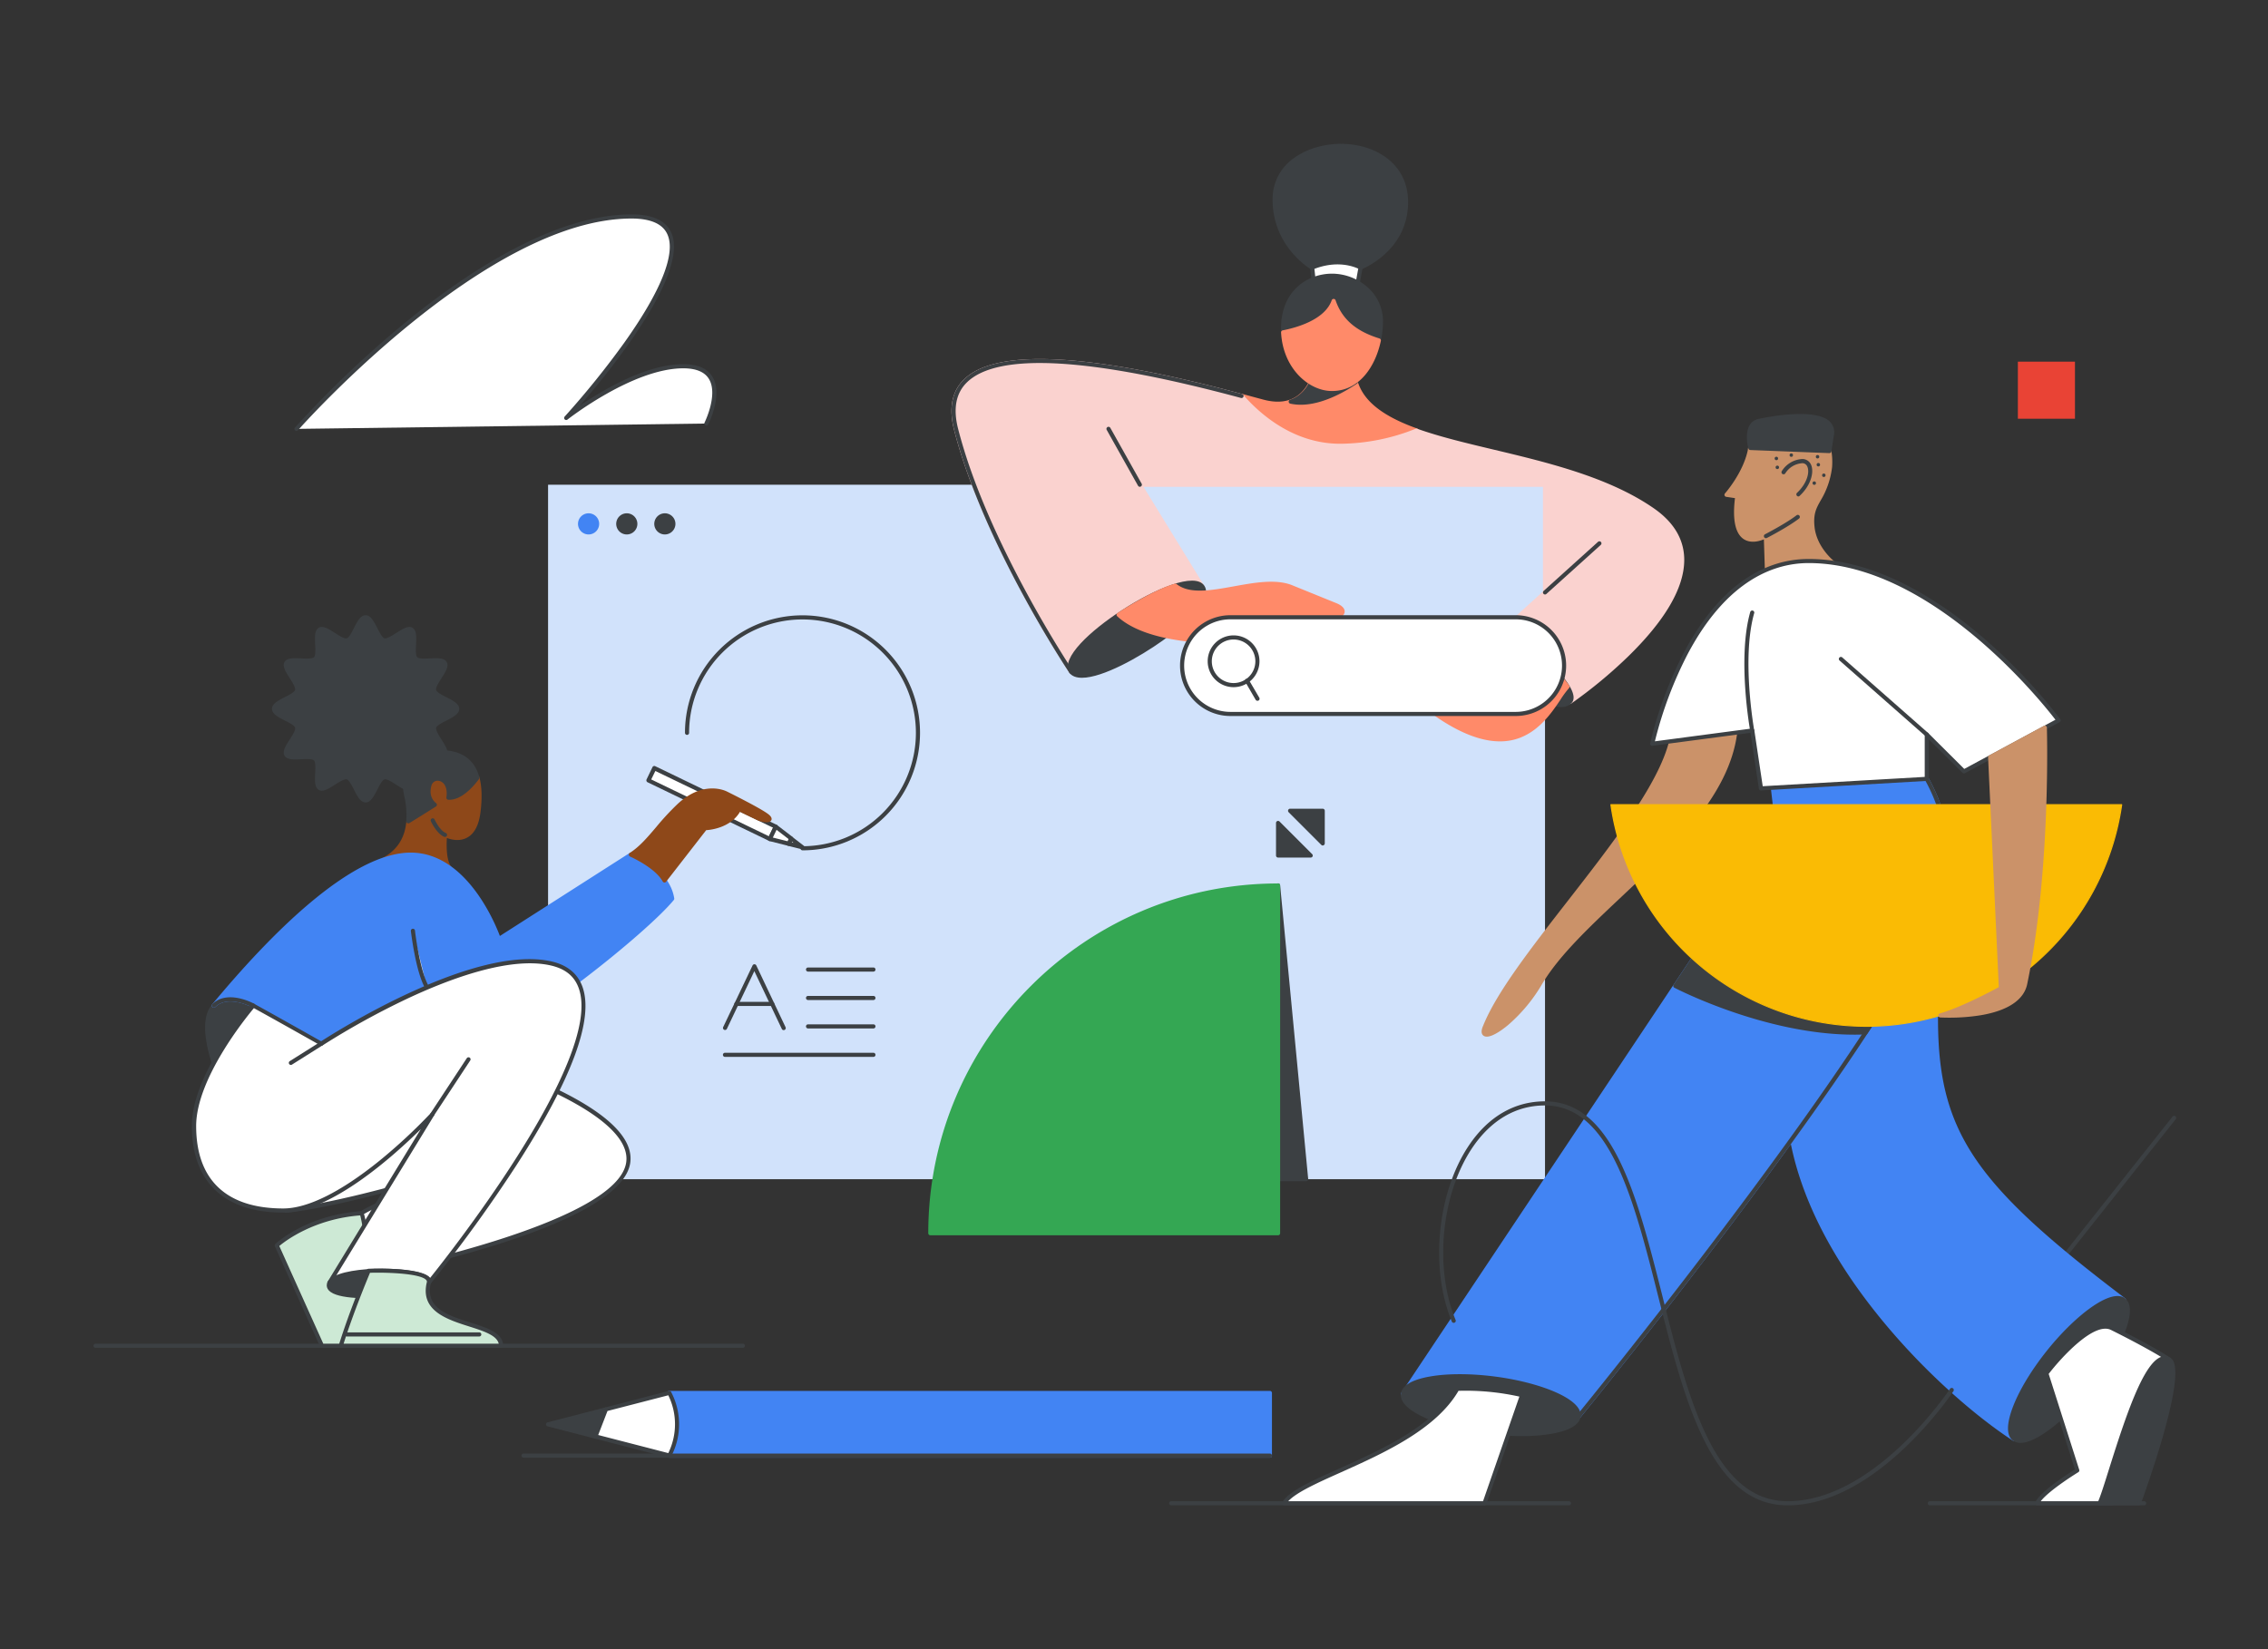 <svg id="Layer_1" data-name="Layer 1" xmlns="http://www.w3.org/2000/svg" viewBox="0 0 1100 800"><rect x="0" y="0" width="1100" height="800" fill="#333333" stroke="none"/><defs><style>.cls-1{fill:#e94335}.cls-2{fill:#3c4043}.cls-3{fill:#fff}.cls-4{fill:#4284f3}.cls-6{fill:#cb9269}.cls-7{fill:#8e4819}.cls-8{fill:#cde9d5}.cls-9{fill:#ff8a69}.cls-10{fill:#fad2cf}.cls-11{fill:#fabb04}.cls-12{fill:#34a753}</style></defs><path class="cls-1" d="M979.69 176.44h25.69v25.69h-25.69z"/><path class="cls-1" d="M1006.38 203.13h-27.69v-27.69h27.69zm-25.69-2h23.69v-23.69h-23.69z"/><path class="cls-2" d="M618.21 96.75c0-33.69 63.73-36 63.73 1.3 0 23.45-22.1 31.73-22.1 31.73s-13.21-5.62-23.45 0c0 0-18.18-10.24-18.18-33.03z"/><path class="cls-2" d="M636.39 130.78a1 1 0 01-.49-.13c-.19-.11-18.69-10.79-18.69-33.9a24.1 24.1 0 0110.5-20.16c6-4.33 14.27-6.82 22.71-6.82 15.66 0 32.52 8.85 32.52 28.28 0 23.87-22.52 32.58-22.75 32.67a1 1 0 01-.74 0c-.13 0-12.9-5.35-22.58 0a1 1 0 01-.48.06zm10.66-4.51a37.49 37.49 0 0112.79 2.43c2.77-1.18 21.1-9.78 21.1-30.65 0-8.23-3.26-15.08-9.43-19.79-5.49-4.18-13-6.49-21.09-6.49-15.51 0-31.21 8.58-31.21 25 0 19.91 14.45 30.11 17.22 31.88a23.2 23.2 0 0110.62-2.38z"/><path class="cls-3" d="M636.39 129.78l1 9 20.61 1.35 1.87-10.35s-9.39-5.73-23.48 0z"/><path class="cls-2" d="M658 141.13h-.06l-20.59-1.33a1 1 0 01-.93-.88l-1-9a1 1 0 01.62-1c14.39-5.85 23.94-.17 24.34.08a1 1 0 01.47 1L659 140.31a1 1 0 01-1 .82zm-19.69-3.27l18.86 1.21 1.59-8.75c-2.18-1-10.17-4.14-21.26.11zM760.94 730.23H568.06a1 1 0 010-2h192.88a1 1 0 010 2z"/><path class="cls-4" d="M324.61 675.72h291.3v30.39h-291.3z"/><path class="cls-4" d="M615.91 707.11h-291.3a1 1 0 01-1-1v-30.39a1 1 0 011-1h291.3a1 1 0 011 1v30.39a1 1 0 01-1 1zm-290.3-2h289.3v-28.39h-289.3z"/><path fill="#d1e2fb" d="M265.82 235.14h483.52v336.88H265.82z"/><path class="cls-3" d="M143.82 208.05s90.5-103 162.5-103c58.13 0-31.71 97.76-31.71 97.76s31.71-25.1 56.81-25.1 11.23 27.74 11.23 27.74"/><path class="cls-2" d="M143.82 209.05a1 1 0 01-.66-.24 1 1 0 01-.09-1.42 509.05 509.05 0 0154.37-51.63c29-23.61 71.39-51.75 108.88-51.75 10.2 0 16.69 3 19.29 8.92 8.64 19.67-29.09 66.2-44.26 83.75 3.18-2.16 7.22-4.75 11.76-7.33 14.84-8.41 27.72-12.68 38.31-12.68 6.88 0 11.62 2 14.1 6.05 5.24 8.48-1.68 22.54-2 23.14a1 1 0 01-1.34.45 1 1 0 01-.45-1.35c.07-.13 6.73-13.66 2.07-21.19-2.09-3.38-6.27-5.1-12.4-5.1-24.46 0-55.87 24.63-56.19 24.88a1 1 0 01-1.35-1.46 422.51 422.51 0 0028.86-35.77c17.86-25.08 25.14-43.26 21-52.58-2.25-5.13-8.13-7.73-17.46-7.73-70.72 0-160.84 101.68-161.75 102.7a1 1 0 01-.69.34zM265.82 690.91l22.98 5.94 5.08-13.18-28.06 7.24z"/><path class="cls-2" d="M288.8 697.85a1 1 0 01-.25 0l-23-5.94a1 1 0 010-1.93l28.05-7.25a1 1 0 011 .3 1 1 0 01.19 1l-5.08 13.18a1 1 0 01-.91.64zm-19-6.93l18.36 4.74 4.06-10.54z"/><path class="cls-3" d="M328.36 690.92a31.69 31.69 0 00-3.75-15.2l-30.74 7.95-5.07 13.18 35.81 9.26a31.67 31.67 0 003.75-15.19z"/><path class="cls-2" d="M324.61 707.11h-.25l-35.81-9.26a1 1 0 01-.64-.51 1 1 0 01-.05-.82l5.08-13.18a1 1 0 01.68-.61l30.74-8a1 1 0 011.11.45 33.69 33.69 0 010 31.43 1 1 0 01-.86.5zm-34.48-11l34 8.78a31.89 31.89 0 000-28.05l-29.49 7.62zM1039.91 730.23H936a1 1 0 010-2h103.92a1 1 0 010 2z"/><path class="cls-3" d="M1001.98 608.51l52.47-66.22"/><path class="cls-2" d="M1002 609.51a1 1 0 01-.78-1.62l52.46-66.22a1 1 0 011.41-.16 1 1 0 01.16 1.4l-52.47 66.22a1 1 0 01-.78.38z"/><path class="cls-6" d="M810.56 359.56c-9.32 38.4-75.71 102.36-90.24 138.25-4.63 10.13 13.95.61 26.75-20.91 21.8-36.66 88.3-73.12 94.52-121.44z"/><path class="cls-6" d="M721.11 502.87a2.82 2.82 0 01-1.32-.29c-1-.53-1.9-1.86-.38-5.18 6.52-16.12 23.23-37.59 40.92-60.32 21.71-27.88 44.15-56.72 49.26-77.76a1 1 0 01.84-.75l31-4.1a1 1 0 01.83.28 1 1 0 01.29.84c-3.89 30.25-30.49 55.3-56.21 79.52-15.53 14.63-30.2 28.44-38.44 42.3A78.6 78.6 0 01731.7 497c-1.76 1.51-7.2 5.87-10.59 5.87zm90.25-142.41c-5.51 21.39-27.84 50.09-49.45 77.85-17.6 22.62-34.23 44-40.66 59.88-.81 1.76-.7 2.53-.54 2.61 2.09 1.1 15.29-7.25 25.5-24.41 8.38-14.1 23.15-28 38.79-42.74 25.09-23.63 51-48 55.41-77z"/><path class="cls-2" d="M635.69 415.03h-15.81v-15.82l15.81 15.82z"/><path class="cls-2" d="M635.69 416h-15.81a1 1 0 01-1-1v-15.79a1 1 0 011.7-.71l15.82 15.82a1 1 0 01.22 1.09 1 1 0 01-.93.59zm-14.81-2h12.4l-12.4-12.4zM641.57 409.15v-15.81h-15.82l15.82 15.81z"/><path class="cls-2" d="M641.57 410.15a1 1 0 01-.71-.29L625 394a1 1 0 01.71-1.7h15.82a1 1 0 011 1v15.81a1 1 0 01-.62.93 1.06 1.06 0 01-.34.11zm-13.4-15.81l12.4 12.4v-12.4zM389.22 412.49a1 1 0 010-2 55 55 0 10-55-55 1 1 0 01-2 0 57 57 0 1157 57z"/><circle class="cls-4" cx="285.47" cy="254.13" r="4.13"/><path class="cls-4" d="M285.47 259.26a5.13 5.13 0 115.13-5.13 5.14 5.14 0 01-5.13 5.13zm0-8.26a3.13 3.13 0 103.13 3.13 3.13 3.13 0 00-3.13-3.13z"/><circle class="cls-2" cx="303.97" cy="254.13" r="4.13"/><path class="cls-2" d="M304 259.26a5.13 5.13 0 115.13-5.13 5.14 5.14 0 01-5.13 5.13zm0-8.26a3.13 3.13 0 103.13 3.13A3.13 3.13 0 00304 251z"/><circle class="cls-2" cx="322.47" cy="254.13" r="4.13"/><path class="cls-2" d="M322.47 259.26a5.13 5.13 0 115.12-5.13 5.14 5.14 0 01-5.12 5.13zm0-8.26a3.13 3.13 0 103.12 3.13 3.13 3.13 0 00-3.12-3.13zM132.91 343.84c0-3.53 10.29-5.66 11.16-8.91s-6.92-10.35-5.21-13.3 11.7.31 14.13-2.12-.87-12.4 2.12-14.13 9.93 6.11 13.3 5.21 5.38-11.16 8.91-11.16 5.66 10.29 8.92 11.16 10.35-6.92 13.3-5.21-.31 11.7 2.12 14.13 12.4-.87 14.13 2.12-6.12 9.93-5.22 13.3 11.17 5.38 11.17 8.91-10.3 5.66-11.17 8.92 6.92 10.35 5.22 13.3-11.71-.31-14.13 2.12.87 12.4-2.13 14.13-9.93-6.12-13.3-5.22-5.38 11.17-8.91 11.17-5.66-10.3-8.91-11.17-10.35 6.92-13.3 5.22.31-11.71-2.12-14.13-12.4.87-14.13-2.12 6.11-9.94 5.21-13.3-11.16-5.39-11.16-8.92z"/><path class="cls-2" d="M177.32 389.26c-2.47 0-4-3-5.68-6.26-1.06-2.07-2.38-4.65-3.49-4.94s-3.69 1.29-5.7 2.59c-3 1.91-5.78 3.72-7.84 2.52s-1.93-4.58-1.75-8.14c.12-2.36.26-5.3-.58-6.15s-3.78-.69-6.14-.58c-3.57.18-6.94.35-8.15-1.74s.61-4.87 2.53-7.84c1.29-2 2.9-4.52 2.59-5.71s-2.87-2.42-4.94-3.48c-3.22-1.65-6.26-3.21-6.26-5.69s3-4 6.26-5.68c2.07-1.06 4.64-2.38 4.94-3.49s-1.3-3.69-2.59-5.7c-1.91-3-3.72-5.78-2.53-7.84s4.58-1.93 8.15-1.75c2.36.12 5.3.26 6.14-.58s.7-3.78.58-6.14c-.18-3.57-.35-6.94 1.75-8.15s4.87.62 7.84 2.53c2 1.29 4.51 2.91 5.7 2.59s2.43-2.87 3.49-4.94c1.65-3.22 3.21-6.26 5.68-6.26s4 3 5.69 6.26c1.06 2.07 2.38 4.64 3.48 4.94s3.7-1.3 5.71-2.59c3-1.91 5.77-3.72 7.84-2.53s1.92 4.58 1.75 8.15c-.12 2.36-.27 5.3.57 6.14s3.79.7 6.15.58c3.56-.18 6.93-.35 8.14 1.75S216 326 214.13 329c-1.3 2-2.91 4.51-2.59 5.7s2.87 2.43 4.94 3.49c3.22 1.65 6.26 3.21 6.26 5.68s-3 4-6.26 5.69c-2.07 1.06-4.65 2.38-4.94 3.48s1.29 3.7 2.59 5.71c1.91 3 3.72 5.78 2.52 7.84s-4.58 1.92-8.14 1.75c-2.37-.12-5.3-.27-6.15.57s-.69 3.79-.58 6.15c.18 3.56.35 6.93-1.74 8.14s-4.87-.61-7.85-2.52c-2-1.3-4.51-2.91-5.7-2.59s-2.42 2.87-3.48 4.94c-1.65 3.19-3.21 6.23-5.69 6.23zM167.83 376a3 3 0 01.84.11c2 .52 3.31 3.16 4.75 5.95 1.18 2.31 2.65 5.18 3.9 5.18s2.73-2.87 3.91-5.18c1.43-2.79 2.78-5.43 4.75-6s4.59 1.1 7.3 2.84c2.12 1.37 4.76 3.07 5.75 2.48s.88-3.77.76-6.31c-.16-3.18-.31-6.19 1.16-7.66s4.47-1.32 7.66-1.16c2.54.12 5.71.28 6.31-.75s-1.11-3.64-2.48-5.76c-1.74-2.71-3.38-5.26-2.83-7.3s3.16-3.32 5.95-4.75c2.31-1.18 5.18-2.65 5.18-3.91s-2.87-2.72-5.18-3.9c-2.79-1.44-5.43-2.79-5.95-4.75s1.09-4.6 2.83-7.3c1.37-2.12 3.06-4.75 2.48-5.76s-3.77-.88-6.31-.75c-3.19.16-6.19.31-7.66-1.16s-1.32-4.48-1.16-7.66c.12-2.55.28-5.72-.75-6.32s-3.64 1.12-5.76 2.48c-2.7 1.74-5.26 3.39-7.3 2.84s-3.32-3.16-4.75-6c-1.18-2.3-2.65-5.17-3.91-5.17s-2.72 2.87-3.9 5.17c-1.44 2.8-2.79 5.44-4.75 6s-4.6-1.1-7.3-2.84c-2.12-1.36-4.76-3.06-5.76-2.48s-.88 3.77-.75 6.32c.16 3.18.31 6.19-1.16 7.66s-4.48 1.32-7.66 1.16c-2.55-.13-5.72-.29-6.32.75s1.12 3.64 2.48 5.76c1.74 2.7 3.39 5.25 2.84 7.3s-3.16 3.31-6 4.75c-2.3 1.18-5.17 2.65-5.17 3.9s2.87 2.73 5.17 3.91c2.8 1.43 5.43 2.78 6 4.75s-1.1 4.59-2.84 7.3c-1.36 2.12-3.06 4.75-2.48 5.75s3.77.88 6.32.76c3.18-.16 6.19-.31 7.66 1.16s1.32 4.47 1.16 7.66c-.13 2.54-.29 5.71.75 6.31s3.64-1.11 5.76-2.48c2.34-1.44 4.57-2.9 6.46-2.9z"/><path class="cls-7" d="M217.47 387c1.44-10.13-7.55-11.43-9.13-6.38-2.09 6.66 2.53 9.8 2.53 9.8s-8.55 5.38-12.82 8c-.72 8.85-5.05 14.91-12 18.58l31.95 4c-3.53-4.58-2.21-16-2.21-16s13.87 7.37 16.19-11.23c.84-6.75.64-12.2-.51-16.48-2.74 3.71-8.25 9.97-14 9.71z"/><path class="cls-7" d="M218 422h-.13L186 418a1 1 0 01-.85-.81 1 1 0 01.51-1.06c6.92-3.68 10.77-9.67 11.43-17.78a1 1 0 01.47-.77c3.33-2.07 9.27-5.8 11.72-7.34-1.4-1.52-3.46-4.82-1.86-9.94a5.06 5.06 0 016.08-3.43c2.91.66 5.51 3.71 5.13 9.09 4.9-.48 9.62-5.89 12.1-9.23a1 1 0 011-.39 1 1 0 01.78.73c1.2 4.43 1.38 10.1.54 16.86-.8 6.41-3 10.6-6.64 12.48s-7.63.87-9.66.1c-.21 3.09-.43 10.63 2.12 13.95a1 1 0 01.07 1.11 1 1 0 01-.94.43zm-29-5.69l27.09 3.44c-2.39-5.41-1.38-14.47-1.33-14.9a1 1 0 01.53-.77 1 1 0 01.93 0c.05 0 5.05 2.62 9.16.48 3-1.56 4.86-5.24 5.56-11a46.93 46.93 0 000-14.07c-3.14 3.83-8.23 8.65-13.56 8.37a1 1 0 01-.72-.36 1 1 0 01-.22-.78c.74-5.18-1.41-7.56-3.46-8a3.07 3.07 0 00-3.73 2.08c-1.83 5.83 2 8.56 2.15 8.67a1 1 0 01.43.85 1 1 0 01-.47.82s-8 5.05-12.4 7.77c-.7 7.64-4.03 13.47-9.89 17.44z"/><path class="cls-2" d="M208.34 380.57c1.58-5.05 10.57-3.75 9.13 6.38 5.75.31 11.26-5.93 14-9.65-2-7.52-7-11.41-14.69-12.26-12-1.32-23.34 4.85-19.81 20.81a42.64 42.64 0 011.05 12.55c4.27-2.65 12.82-8 12.82-8s-4.59-3.17-2.5-9.83z"/><path class="cls-2" d="M198.05 399.4a1 1 0 01-.53-.15 1 1 0 01-.47-.93 41.71 41.71 0 00-1-12.25c-1.52-6.89-.44-12.63 3.12-16.6 3.83-4.26 10.32-6.24 17.78-5.42 8.23.91 13.46 5.28 15.54 13a1 1 0 01-.16.85c-2.9 3.9-8.71 10.4-14.88 10.06a1 1 0 01-.72-.36 1 1 0 01-.22-.78c.74-5.18-1.41-7.56-3.46-8a3.07 3.07 0 00-3.73 2.08c-1.83 5.83 2 8.56 2.15 8.67a1 1 0 01.43.85 1 1 0 01-.47.82s-8.55 5.39-12.83 8a1 1 0 01-.55.16zm15.6-33.53c-5.5 0-10.14 1.74-13 4.94-3.11 3.47-4 8.59-2.66 14.83a45.65 45.65 0 011.17 10.9c3.39-2.11 8-5 10.1-6.33-1.4-1.52-3.46-4.82-1.86-9.94a5.06 5.06 0 016.08-3.43c2.91.66 5.51 3.71 5.13 9.09 4.71-.46 9.26-5.49 11.81-8.84-2-6.63-6.43-10.25-13.69-11a26.89 26.89 0 00-3.08-.22zM122.8 487.8c-17-8.26-28.1-.45-19.11 27.79 0 0 13.16-21.3 19.11-27.79z"/><path class="cls-2" d="M103.69 516.59h-.13a1 1 0 01-.83-.69c-5.91-18.59-2.66-26.38 1.12-29.64 4.19-3.63 11.08-3.4 19.38.65a1 1 0 01.55.71 1 1 0 01-.25.86c-5.81 6.35-18.86 27.43-19 27.65a1 1 0 01-.84.46zm7.77-30.91a9.4 9.4 0 00-6.31 2.09c-4.44 3.84-4.84 12.83-1.15 25.43 3.18-5.07 12-19 17.17-25.06a24.32 24.32 0 00-9.71-2.46z"/><path class="cls-4" d="M103.72 487.78c27.66-33.34 66.86-73.19 95.48-73.19s42.71 41 42.71 41l64.08-41s17.83 7.26 20 21.35c-13.41 16.37-73.32 63.66-85.87 64.2s-84.33 6.15-84.33 6.15l-33-18.49s-12.17-6.75-19.07-.02z"/><path class="cls-4" d="M155.82 507.29a1 1 0 01-.49-.13l-33-18.49c-.11-.06-11.61-6.3-17.89-.17a1 1 0 01-1.47-1.36c27.84-33.56 67.14-73.55 96.25-73.55 26.57 0 40.61 33.5 43.23 40.44l63-40.29a1 1 0 01.92-.08c.75.3 18.38 7.65 20.64 22.13a1 1 0 01-.21.79c-13.57 16.54-73.74 64-86.6 64.56-12.39.53-83.58 6.09-84.3 6.15zm-44.09-23.52a26.88 26.88 0 0111.55 3.15l32.77 18.35c5.1-.4 72-5.62 84.06-6.13s71.21-47.22 84.85-63.48c-2.16-11.84-16.14-18.7-18.88-19.94l-63.63 40.66a1 1 0 01-.86.1 1 1 0 01-.62-.61 94.18 94.18 0 00-10.53-20.27c-6.33-9.13-16.9-20-31.24-20-15.27 0-43.4 12.05-91.22 68.66a14.08 14.08 0 013.75-.49z"/><path class="cls-3" d="M180.59 618.17s119.23-23 124.08-54.08-98.73-57.6-98.73-57.6l-67.3 80.8s29.32-1.81 104.79-27c0 0-56.23 20.64-68.12 28.24z"/><path class="cls-2" d="M180.59 619.17a1 1 0 01-.59-.17 1 1 0 01-.42-.65l-5.28-29.64a1 1 0 01.44-1c5.7-3.65 21.21-10.15 36-16C160 586.8 139 588.27 138.7 588.28a1 1 0 01-.95-.54 1 1 0 01.12-1.09l67.3-80.8a1 1 0 011-.33c4.27 1.09 104.4 27.14 99.48 58.72-2.08 13.29-23.79 26.57-64.54 39.49a613.23 613.23 0 01-60.34 15.42.58.58 0 01-.18.02zM176.41 589l5 28c11.49-2.32 117.83-24.53 122.28-53 1.9-12.19-14.33-25.8-46.93-39.36a431.33 431.33 0 00-50.45-17L141 586c8.41-1 39.46-5.78 102.14-26.7a1 1 0 011.26.62 1 1 0 01-.6 1.27c-.58.24-54.6 20.11-67.39 27.81z"/><path class="cls-3" d="M200.3 451.58s2.22 19.47 6.83 27.46"/><path class="cls-2" d="M207.13 480a1 1 0 01-.86-.5c-4.67-8.08-6.87-27.05-7-27.85a1 1 0 112-.23c0 .2 2.25 19.36 6.71 27.08a1 1 0 01-.37 1.37 1 1 0 01-.48.13zM360.28 653.82H46.34a1 1 0 010-2h313.94a1 1 0 010 2z"/><path class="cls-3" d="M138.64 601.15l20.71 47.71"/><path class="cls-2" d="M159.35 649.86a1 1 0 01-.92-.6l-20.71-47.71a1 1 0 111.83-.8l20.71 47.71a1 1 0 01-.51 1.32 1.14 1.14 0 01-.4.08z"/><path class="cls-8" d="M156.15 652.82l-21.9-48.66s14.74-13.81 41.06-15.63c.86-.06 5.28 29.64 5.28 29.64L172 644.26s12.22 4.33 12.22 8.56z"/><path class="cls-2" d="M184.23 653.82h-28.08a1 1 0 01-.91-.59l-21.91-48.66a1 1 0 01.23-1.14c.61-.57 15.31-14.08 41.68-15.9 1.15-.07 1.78-.13 6.34 30.49a.89.89 0 010 .46l-8.28 25.18c3.33 1.26 12 4.94 12 9.16a1 1 0 01-1.07 1zm-27.43-2h26.1c-1.4-2.31-7.05-5.14-11.23-6.61a1 1 0 01-.61-1.26l8.51-25.87c-1.47-9.86-3.95-25.37-4.87-28.5-22.5 1.74-36.41 12.48-39.24 14.85z"/><path class="cls-3" d="M215.82 405c-3.3-1.32-5.94-7.05-5.94-7.05"/><path class="cls-2" d="M215.82 406a1 1 0 01-.37-.07c-3.63-1.46-6.37-7.31-6.48-7.56a1 1 0 011.82-.84c.69 1.5 3 5.58 5.4 6.54a1 1 0 01-.37 1.93zM380.09 499.71a1 1 0 01-.9-.57l-13.33-28.05-13.34 28.05a1 1 0 01-1.8-.86L365 468.33a1 1 0 011.81 0L381 498.28a1 1 0 01-.48 1.33.94.94 0 01-.43.1z"/><path class="cls-2" d="M374.55 488h-17.38a1 1 0 010-2h17.38a1 1 0 010 2zM423.62 471.32h-31.71a1 1 0 010-2h31.71a1 1 0 010 2zM423.62 485.11h-31.71a1 1 0 110-2h31.71a1 1 0 010 2zM423.62 498.9h-31.71a1 1 0 110-2h31.71a1 1 0 010 2zM423.62 512.69h-72a1 1 0 110-2h72a1 1 0 010 2z"/><path class="cls-3" transform="rotate(25.77 345.38 389.803)" d="M312.7 386.51h65.39v6.62H312.7z"/><path class="cls-2" d="M373.39 408a1.12 1.12 0 01-.43-.1l-58.88-28.43a1 1 0 01-.51-.57 1 1 0 010-.76l2.88-6a1 1 0 011.33-.47l58.89 28.43a1 1 0 01.5.57 1 1 0 010 .76l-2.88 6a1 1 0 01-.9.57zm-57.54-29.9l57.08 27.56 2-4.16-57.08-27.5z"/><path class="cls-3" d="M383.73 406.77l-1.22 2.52 6.71 1.68-5.49-4.2z"/><path class="cls-2" d="M389.22 412h-.25l-6.7-1.68a1 1 0 01-.66-.55 1 1 0 010-.85l1.22-2.53a1 1 0 011.51-.36l5.49 4.21a1 1 0 01.29 1.23 1 1 0 01-.9.53zm-5.22-3.38l.83.21-.68-.52z"/><path class="cls-3" d="M376.27 401.05l-2.88 5.96 9.12 2.28 1.22-2.52-7.46-5.72z"/><path class="cls-2" d="M382.51 410.29h-.24l-9.12-2.29a1 1 0 01-.66-.55 1 1 0 010-.86l2.88-6a1 1 0 011.51-.36l7.46 5.72a1 1 0 01.29 1.23l-1.22 2.53a1 1 0 01-.9.58zm-7.68-4l7.14 1.79.51-1.05-5.84-4.48z"/><path class="cls-7" d="M367.63 396.88c2.39 1.15 7.72 1.74 4.74-.9s-20.14-11.12-20.14-11.12c-4.3-2.2-13.43-3-22.9 5.84s-15 18.54-23.34 23.89c0 0 12.33 5.33 16.29 12.51L342 401.7s11.77-.19 16.51-9.23z"/><path class="cls-7" d="M322.28 428.1h-.08a1 1 0 01-.79-.51c-3.75-6.8-15.7-12-15.82-12.09a1 1 0 01-.6-.83 1 1 0 01.46-.93c4.73-3 8.65-7.64 12.8-12.52a126.57 126.57 0 0110.4-11.22c12.34-11.47 22.87-6.58 24-6 .7.34 17.32 8.56 20.36 11.26 1.18 1 1.51 2 1 2.8-1.08 1.61-5.31.47-6.81-.25l-8.29-4c-4.65 7.72-14.13 8.76-16.41 8.9l-19.43 25a1 1 0 01-.79.39zM308 414.42c3.29 1.62 10.72 5.67 14.37 10.94l18.83-24.27a1 1 0 01.77-.38c.11 0 11.25-.31 15.64-8.71a1 1 0 011.32-.43l9.14 4.41a10.5 10.5 0 003.78.88l-.14-.13c-2.27-2-14-8.06-19.93-11-8-4.09-17.44 1.64-21.77 5.67a126 126 0 00-10.24 11.08c-3.77 4.52-7.45 8.81-11.77 11.94z"/><path class="cls-2" d="M619.88 429.56l13.59 142.46h-13.59V429.56z"/><path class="cls-2" d="M633.47 573h-13.59a1 1 0 01-1-1V429.56a1 1 0 012-.1l13.6 142.46a1 1 0 01-.26.77 1 1 0 01-.75.31zm-12.59-2h11.49l-11.49-120.44z"/><path class="cls-9" d="M650 216.2a101.59 101.59 0 0037-7.36c-15-5.4-26.12-12.37-29.5-23.58a50.4 50.4 0 01-3.63-11.88h-14.73s-1.43 28.07-26.53 21.46c-2.46-.65-6-1.63-10.45-2.82 8.11 9.38 24.61 24.18 47.84 24.18z"/><path class="cls-9" d="M650 217.2c-23.82 0-40.68-15.37-48.61-24.52a1 1 0 01-.09-1.19 1 1 0 011.11-.43l5 1.36 5.43 1.46c6.75 1.77 12.32 1.11 16.55-2 8-5.82 8.72-18.45 8.72-18.58a1 1 0 011-.94h14.79a1 1 0 011 .86 49.4 49.4 0 003.56 11.63v.11c2.9 9.61 12.07 16.89 28.88 22.92a1 1 0 010 1.87A101.87 101.87 0 01650 217.2zm-44.84-23.33c8.42 8.94 23.84 21.33 44.84 21.33a98.86 98.86 0 0034.18-6.35c-15.84-6.08-24.64-13.5-27.6-23.24a54.94 54.94 0 01-3.54-11.23h-13c-.33 3.21-2 13.65-9.46 19.13-4.74 3.46-10.88 4.24-18.24 2.3l-5.44-1.46z"/><path class="cls-10" d="M801.59 247.36C769 224.67 719 220.31 687 208.84a101.59 101.59 0 01-37 7.36c-23.24 0-39.74-14.8-47.85-24.18-40.53-10.9-152.46-39.06-138.47 16 14.17 55.82 55.78 117.75 55.78 117.75l63.75-41.12-30.39-49.54h196.53v52.24l-24.11 21.84 36.1 31.27s88.19-59.75 40.25-93.1z"/><path class="cls-10" d="M761.34 341.49a1 1 0 01-.65-.24L724.58 310a1 1 0 01-.34-.74 1 1 0 01.32-.75l23.79-21.54v-50.8H554.62l29.45 48a1 1 0 01-.31 1.37L520 326.64a1 1 0 01-1.38-.29c-.41-.62-41.87-62.71-55.92-118-2.63-10.36-1-18.52 4.77-24.23 15.51-15.29 60.9-12.94 134.93 7a1 1 0 01.49.31c7.71 8.9 24.07 23.83 47.1 23.83a99.86 99.86 0 0036.65-7.29 1 1 0 01.71 0c10.71 3.84 23.47 6.89 37 10.11 26.27 6.27 56 13.37 77.82 28.53 9.81 6.83 14.76 15.29 14.7 25.16-.08 13.54-9.38 29.39-27.64 47.1a228.07 228.07 0 01-27.32 22.52 1 1 0 01-.57.1zm-34.6-32.29l34.67 30c6-4.24 53.28-38.3 53.45-67.54.06-9.17-4.6-17.08-13.85-23.51-21.46-14.94-51-22-77.13-28.22-13.42-3.2-26.09-6.23-36.84-10.05a101.71 101.71 0 01-37 7.29c-23.62 0-40.4-15.11-48.41-24.29-73.11-19.65-117.76-22.15-132.7-7.42-5.26 5.18-6.69 12.69-4.24 22.32 13.09 51.56 50.17 109.1 55.1 116.61l62.09-40.05L552 235.66a1 1 0 01.85-1.52h196.5a1 1 0 011 1v52.24a1 1 0 01-.33.74z"/><path class="cls-2" d="M657.53 185.26c-7.82 5.4-20.68 12-31.53 9.57 0 0 8.19-2.19 11.28-12.68z"/><path class="cls-2" d="M630.86 196.34a23.45 23.45 0 01-5.08-.54 1 1 0 010-1.94c.32-.08 7.71-2.22 10.59-12a1 1 0 011.11-.7l20.25 3.11a1 1 0 01.82.76 1 1 0 01-.4 1.05c-4.87 3.33-16.24 10.26-27.29 10.26zm-1.37-2c9.51.58 19.68-4.83 25.33-8.44L638 183.27a19.83 19.83 0 01-8.51 11.03zM519.47 325.8c-7.82-12.35 56-52.68 63.75-41.12s-54.99 52.51-63.75 41.12z"/><path class="cls-2" d="M524.77 328.79c-2.69 0-4.81-.72-6.09-2.38v-.08c-4.54-7.16 10.67-20.69 25.08-30.09 16.23-10.59 35.78-18.9 40.34-12.12 5.09 7.58-14.11 22.26-20.12 26.57-11.31 8.09-29.19 18.1-39.21 18.1zm-4.48-3.57c3.52 4.43 21.38-1 42.47-16.15 14.38-10.33 22.26-19.91 19.63-23.83-3.11-4.63-19.62.95-37.59 12.68-17.09 11.15-27.38 22.62-24.51 27.3zM761.34 340.49c6.67-5.85-27-36.78-36.1-31.27s26.58 40.46 36.1 31.27z"/><path class="cls-2" d="M757.1 343a15.44 15.44 0 01-5.23-1.07c-11.7-4.32-28.27-21-29.07-29.26a4.18 4.18 0 011.92-4.33c7.49-4.55 27.28 11.61 34.73 21.76 4.91 6.69 4.12 9.73 2.57 11.11a6.85 6.85 0 01-4.92 1.79zm-29.22-33.46a4.17 4.17 0 00-2.13.51 2.24 2.24 0 00-1 2.43c.67 6.93 16 23.21 27.77 27.57 2.57.95 6.06 1.66 8.09-.3 1.28-1.12.21-4.27-2.84-8.44-7.4-10.17-22.84-21.75-29.89-21.75z"/><path class="cls-9" d="M570 284.11c12.35 9.82 39.62-5.54 56 .57l22 8.91c5.78 2.48 3 5.84-2.39 5.84l-50.34 11.67s-37.26 1.48-52.73-12.88c0 0 16.61-10.93 27.46-14.11z"/><path class="cls-9" d="M592.36 312.14a146.43 146.43 0 01-17.78-1.1c-15.14-1.92-26.15-6-32.72-12.09a1 1 0 01.13-1.57c.68-.45 16.86-11.05 27.77-14.23a1 1 0 01.9.18c6.26 5 16.77 3.08 27.91 1.07 9.8-1.77 19.93-3.59 27.78-.66l22 8.93c3.76 1.61 4 3.5 3.77 4.48-.39 1.94-3 3.25-6.42 3.28l-50.2 11.64a.58.58 0 01-.19 0s-1.11.07-2.95.07zm-48.17-13.8c15.15 12.68 48.94 11.83 50.95 11.76l50.2-11.64a.83.83 0 01.22 0c2.89 0 4.45-1 4.58-1.68.11-.52-.65-1.41-2.58-2.24l-21.94-8.91c-7.31-2.73-17.16-1-26.7.77-11.36 2.05-22.1 4-29.08-1.15-9.01 2.75-21.84 10.67-25.65 13.09zM760.25 333.09c-7.75 8-19.66 44.17-63.91 13.24l39.3-8.33 8.92-21.25s12.03 10.75 15.69 16.34z"/><path class="cls-9" d="M727.47 359.63c-9.2 0-19.84-4.18-31.71-12.48a1 1 0 01-.4-1 1 1 0 01.77-.78l38.79-8.22 8.72-20.76a1 1 0 01.7-.59 1 1 0 01.89.23c.49.44 12.16 10.9 15.85 16.53a1 1 0 01-.11 1.25 44.12 44.12 0 00-4.05 5.48c-4.7 7-11.8 17.56-24.3 19.89a28 28 0 01-5.15.45zm-28.64-12.81c12.89 8.62 24.13 12.12 33.42 10.38 11.68-2.18 18.23-11.93 23-19.05A58.67 58.67 0 01759 333c-3.26-4.56-11.18-12-14-14.57l-8.38 19.95a1 1 0 01-.71.59z"/><rect class="cls-3" x="573.33" y="299.43" width="185.27" height="46.9" rx="23.45"/><path class="cls-2" d="M735.14 347.33H596.78a24.45 24.45 0 110-48.9h138.36a24.45 24.45 0 110 48.9zm-138.36-46.9a22.45 22.45 0 100 44.9h138.36a22.45 22.45 0 100-44.9z"/><circle class="cls-3" cx="598.3" cy="320.78" r="11.56"/><path class="cls-2" d="M598.3 333.34a12.56 12.56 0 1112.56-12.56 12.58 12.58 0 01-12.56 12.56zm0-23.12a10.56 10.56 0 1010.56 10.56 10.58 10.58 0 00-10.56-10.56z"/><path class="cls-3" d="M604.81 330.33l5.05 8.61"/><path class="cls-2" d="M609.86 339.94a1 1 0 01-.86-.49l-5-8.61a1 1 0 111.72-1l5.05 8.61a1 1 0 01-.35 1.37 1 1 0 01-.56.12z"/><path class="cls-3" d="M749.35 287.38l26.42-23.84"/><path class="cls-2" d="M749.35 288.38a1 1 0 01-.74-.33 1 1 0 01.07-1.41l26.42-23.84a1 1 0 011.34 1.48L750 288.13a1 1 0 01-.65.25z"/><path class="cls-3" d="M122.8 487.8s-28.74 33-28.74 58.45 13.87 41 43.27 41 72.28-46.57 72.28-46.57l-49.82 81.58H208s116.43-142.16 59.12-154.9c-38.65-8.59-111.31 39-111.31 39S136 495.06 122.8 487.8z"/><path class="cls-2" d="M208 623.22h-48.21a1 1 0 01-.87-.51 1 1 0 010-1l45.19-74c-13 12.87-43.67 40.5-66.79 40.5-28.55 0-44.27-14.9-44.27-42 0-10.73 4.89-24 14.52-39.29A178 178 0 01122 487.14a1 1 0 011.24-.22c11.86 6.53 29.27 16.37 32.51 18.2 7.09-4.58 74.21-47.07 111.55-38.78 7.86 1.75 13 6 15.28 12.57 5.46 15.77-5.34 44.82-32.1 86.34a710.36 710.36 0 01-41.74 57.6 1 1 0 01-.74.37zm-46.44-2h46c5.56-6.87 85.39-106.4 73.2-141.65-2.06-6-6.58-9.67-13.82-11.27-19.69-4.38-48.66 6.39-69.5 16.19a378 378 0 00-41 22.64 1 1 0 01-1 0c-.19-.11-19.25-10.91-32.3-18.09-3.87 4.62-28 34.3-28 57.18 0 26.14 14.62 40 42.27 40 11.78 0 27.87-8 46.51-23.05a263.53 263.53 0 0025-23.2 1 1 0 011.33-.12 1 1 0 01.26 1.32z"/><path class="cls-2" d="M159.79 622.22c5.18-8.48 51.74-6.83 48.22 0s-52.85 10.35-48.22 0z"/><path class="cls-2" d="M177.33 629.75c-6.54 0-12.42-.7-15.73-2.29-3.76-1.81-3.32-4.32-2.73-5.65l.06-.11c4.8-7.86 39.79-7.72 48.16-3 2.7 1.53 2.16 3.3 1.81 4-2.15 4.13-18.21 7.05-31.57 7.05zm-16.66-7.06c-.26.6-.68 1.77 1.8 3 9.76 4.69 42.17.91 44.65-3.9.08-.16.3-.59-1-1.33-3.58-2-13.75-3.24-24.18-2.92-11.15.32-19.47 2.35-21.27 5.15z"/><path class="cls-8" d="M178.8 616.46s-8.22 19.19-13.51 36.36H243c0-13-40.52-8.14-35-30.6 1.66-6.81-29.2-5.76-29.2-5.76z"/><path class="cls-2" d="M243 653.82h-77.71a1 1 0 01-.8-.4 1 1 0 01-.16-.89c5.24-17 13.46-36.27 13.55-36.46a1 1 0 01.88-.61c2.6-.09 25.51-.72 29.58 4.28a3.05 3.05 0 01.64 2.71c-3 12.06 8.28 15.64 19.15 19.1 8.17 2.59 15.89 5.05 15.89 11.27a1 1 0 01-1.02 1zm-76.37-2h75.26c-.92-4.08-7.47-6.17-14.38-8.37-10.65-3.38-23.89-7.6-20.49-21.47a1.07 1.07 0 00-.25-1c-2.54-3.12-17.83-3.83-27.32-3.56-1.36 3.27-8.11 19.49-12.8 34.4z"/><path class="cls-3" d="M155.82 506.29l-14.75 9.3"/><path class="cls-2" d="M141.07 516.59a1 1 0 01-.53-1.84l14.75-9.3a1 1 0 011.38.31 1 1 0 01-.31 1.38l-14.76 9.3a1 1 0 01-.53.15z"/><path class="cls-3" d="M209.61 540.64l17.62-26.75"/><path class="cls-2" d="M209.61 541.64a1 1 0 01-.83-1.55l17.61-26.75a1 1 0 011.39-.29 1 1 0 01.28 1.39l-17.61 26.75a1 1 0 01-.84.45zM646.85 146c3.78 11.07 12.52 16.26 21.92 19.14a45.07 45.07 0 001-8.9c.11-14.42-12.77-22.46-23.67-22.46s-23.78 7.49-23.78 25.54c0 .65 0 1.29.05 1.92 6.91-1.37 20.95-5.24 24.48-15.24z"/><path class="cls-2" d="M668.77 166.1a.92.92 0 01-.29 0c-10.93-3.35-18.05-9.09-21.7-17.5-4.7 8.64-17 12.22-24.24 13.62a1 1 0 01-.8-.19 1 1 0 01-.39-.74c0-.65-.05-1.3-.05-2 0-18.23 12.84-26.54 24.78-26.54a26.25 26.25 0 0118.26 7.57 21.85 21.85 0 016.41 15.9 46.09 46.09 0 01-1 9.1 1 1 0 01-.47.65.94.94 0 01-.51.13zM646.85 145a1 1 0 01.94.68c3 8.85 9.45 14.64 20.21 18.17a44.27 44.27 0 00.74-7.62 19.89 19.89 0 00-5.83-14.47 24.2 24.2 0 00-16.84-7c-11 0-22.78 7.68-22.78 24.54v.71c6.51-1.39 19.38-5.24 22.6-14.36a1 1 0 01.96-.65z"/><path class="cls-9" d="M646.85 146c-3.53 10-17.57 13.91-24.5 15.24.87 16.94 13.17 27.48 23.67 27.48 12.78 0 20.23-11.57 22.75-23.58-9.4-2.92-18.14-8.14-21.92-19.14z"/><path class="cls-9" d="M646 189.68c-11.16 0-23.76-10.87-24.67-28.43a1 1 0 01.81-1c6-1.16 20.33-4.89 23.75-14.59a1 1 0 01.94-.67 1 1 0 01.94.68c3.12 9.13 9.87 15 21.26 18.51a1 1 0 01.69 1.16c-2.45 11.75-9.98 24.34-23.72 24.34zM623.41 162c1 12.56 10.15 25.67 22.61 25.67 12.19 0 19.08-11.15 21.58-21.9-10.44-3.39-17.27-9-20.82-17.22-4.51 8.31-16.03 11.95-23.37 13.45z"/><path class="cls-6" d="M857 277.17l-.55-17.1s-17.84 10.21-13.85-19.28l-5.23-.77s8.91-9.92 11.32-21.47c1-15.55 41.07-24.48 38.89 8-2.33 17-9.87 16.4-8.5 29.23 1.15 10.75 10.15 17.54 10.15 17.54z"/><path class="cls-6" d="M857 278.17a1 1 0 01-.65-.24 1 1 0 01-.35-.73l-.5-15.57c-2.19.91-6.45 2.14-9.87-.16-4-2.72-5.42-9.39-4.15-19.83l-4.25-.63a1 1 0 01-.6-1.65c.08-.1 8.72-9.83 11.07-21 .34-4.66 4-9.16 9.8-12 6.55-3.24 16.3-4.41 23.3.27 4 2.66 8.56 8.28 7.78 19.93a40.22 40.22 0 01-5.51 16.15c-2.14 3.8-3.68 6.54-3 12.9 1.09 10.18 9.68 16.79 9.77 16.85a1 1 0 01.36 1.06 1 1 0 01-.85.73l-32.23 3.88zm-.55-19.1a1.05 1.05 0 01.49.13 1 1 0 01.51.84l.52 16 28.91-3.48c-2.78-2.63-7.92-8.53-8.8-16.71-.75-7 1.1-10.29 3.25-14.1a38 38 0 005.26-15.38c.56-8.39-1.82-14.66-6.9-18.06-6.33-4.23-15.27-3.12-21.31-.14-5.18 2.56-8.43 6.46-8.69 10.44a.78.78 0 010 .14c-1.94 9.26-7.84 17.37-10.38 20.54l3.46.5a1 1 0 01.84 1.13c-1.36 10-.27 16.57 3.16 18.88 3.7 2.49 9.15-.57 9.21-.6a1 1 0 01.51-.13z"/><path class="cls-3" d="M856.49 260.07s10.18-5.24 15.5-9.35"/><path class="cls-2" d="M856.5 261.07a1 1 0 01-.89-.54 1 1 0 01.43-1.35c.1-.05 10.16-5.24 15.34-9.25a1 1 0 011.22 1.58c-5.33 4.12-15.23 9.24-15.65 9.45a.91.91 0 01-.45.11zM872.27 240.83a1 1 0 01-.73-.32 1 1 0 010-1.41c4.79-4.47 6.33-10 5-12.82a2.58 2.58 0 00-2.88-1.54 10.46 10.46 0 00-7.74 4.83 1 1 0 01-1.75-1 12.48 12.48 0 019.28-5.85 4.57 4.57 0 014.91 2.69c1.55 3.39.15 9.84-5.5 15.11a1 1 0 01-.59.31zM848.9 217.31s-3.2-11.61 4.27-13.18 37.88-7 35.19 7.09l-1.11 7.59z"/><path class="cls-2" d="M887.25 219.81l-38.34-1.5a1 1 0 01-.93-.74c-.08-.29-1.93-7.15.64-11.38a6.48 6.48 0 014.39-3c6.39-1.35 27.79-5.23 34.49 1.34a7.26 7.26 0 011.89 6.91l-1.15 7.56a1 1 0 01-.99.81zm-37.55-3.47l36.69 1.43 1-6.7a5.31 5.31 0 00-1.31-5.15c-4.77-4.68-20.59-3.36-32.68-.81a4.51 4.51 0 00-3.09 2.11c-1.72 2.78-.98 7.37-.61 9.12z"/><circle class="cls-2" cx="861.56" cy="222.4" r=".84"/><circle class="cls-2" cx="862.02" cy="226.71" r=".84"/><circle class="cls-2" cx="881.91" cy="225.43" r=".84"/><circle class="cls-2" cx="879.93" cy="234.36" r=".84"/><circle class="cls-2" cx="884.57" cy="230.55" r=".84"/><circle class="cls-2" cx="881.53" cy="221.56" r=".84"/><path class="cls-4" d="M976.79 698c-34.2-22.23-107.34-90.5-109.5-162.7-2.2-73.55 11-120.66 11-120.66s66.3 1.3 66.28 0c-11.23 120.22-15.82 139.29 85.56 216.06z"/><path class="cls-4" d="M976.79 699a1 1 0 01-.54-.16c-17.23-11.2-43.88-33.58-67-62.83-34.31-43.39-42.29-78.7-43-100.68A515.9 515.9 0 01871 447.2c3-20.8 6.32-32.77 6.36-32.88a1 1 0 011-.73c24.77.48 62.33.93 65.68.18a1 1 0 011.58.8v.11l-.83 8.84c-10.51 111.69-12.4 131.82 86 206.34a1 1 0 01.18 1.42l-53.34 67.29a1 1 0 01-.84.43zm-97.73-283.4a303.16 303.16 0 00-6.06 31.93 515.19 515.19 0 00-4.66 87.69c.65 21.68 8.55 56.54 42.52 99.5 22.65 28.64 49.38 51.09 65.77 61.89l52.14-65.78c-98.46-74.68-96.53-95.17-86-207.5l.71-7.58c-4.04.41-17.56.77-64.42-.15z"/><circle class="cls-2" cx="868.79" cy="220.78" r=".84"/><path class="cls-4" d="M765.66 687.05S927.18 489.45 943 429.56c7.49-34.79-14.53-60.77-14.53-60.77l-69.14 9 3 25.77-181.85 272.65z"/><path class="cls-4" d="M765.66 688.05h-.12l-85.19-10.85a1 1 0 01-.78-.57 1 1 0 01.08-1l181.65-272.3-2.93-25.4a1 1 0 01.86-1.11l69.14-9a1 1 0 01.89.34c.23.26 22.25 26.76 14.75 61.63-6.62 25-38.51 76-94.8 151.59-41.9 56.26-82.37 105.83-82.77 106.33a1 1 0 01-.78.34zm-83.45-12.63l83 10.57c4.06-5 42.57-52.39 82.36-105.83 55.35-74.33 88-126.49 94.47-150.86 6.77-31.48-11.28-56-14-59.45l-67.6 8.83 2.86 24.78a1 1 0 01-.16.67z"/><path class="cls-2" d="M765.66 688.05a1 1 0 01-.63-.22 1 1 0 01-.14-1.41c.4-.49 40.85-50 82.71-106.26 55.35-74.33 88-126.49 94.47-150.86 7.28-33.87-14.11-59.61-14.33-59.87a1 1 0 111.52-1.29c.23.26 22.25 26.76 14.75 61.63-6.62 25-38.51 76-94.8 151.59-41.9 56.26-82.37 105.83-82.77 106.33a1 1 0 01-.78.36z"/><path class="cls-3" d="M854.08 382.44l80.42-4.63v-21.49l18 17.86 45.91-24.77s-56.81-77.28-121.21-77.28c-57.14 0-75.86 88.65-75.86 88.65l48.52-6.41z"/><path class="cls-2" d="M854.08 383.44a1 1 0 01-1-.85l-4.08-27.1-47.55 6.28a1 1 0 01-.86-.31 1 1 0 01-.25-.89A192.13 192.13 0 01817 316c15.65-29.34 36.48-44.85 60.24-44.85 33.58 0 65 21.14 85.41 38.88a270.32 270.32 0 0136.6 38.81.94.94 0 01.17.81 1 1 0 01-.5.66L953 375.06a1 1 0 01-1.18-.17l-16.3-16.17v19.09a1 1 0 01-.94 1l-80.42 4.63zm-4.22-30.07a1 1 0 011 .85l4.08 27.17 78.57-4.52v-20.55a1 1 0 011.71-.71L952.68 373l44.23-23.86c-6.69-8.71-60.35-76-119.71-76-16 0-39.15 7.59-58.46 43.75a191.51 191.51 0 00-16.1 42.72l47.09-6.23z"/><path class="cls-3" d="M934.5 356.32l-41.61-36.63"/><path class="cls-2" d="M934.5 357.32a1 1 0 01-.66-.25l-41.61-36.63a1 1 0 111.32-1.5l41.62 36.63a1 1 0 01.08 1.41 1 1 0 01-.75.34zM812.53 478.24s46.76 24.64 92.38 22.55l7.22-11.21-86.7-30.68z"/><path class="cls-2" d="M899.4 501.91c-43.57 0-86.88-22.55-87.33-22.78a1 1 0 01-.51-.64 1 1 0 01.14-.8l12.9-19.34a1 1 0 011.17-.39l86.7 30.67a1 1 0 01.61.62 1 1 0 01-.11.87l-7.22 11.21a1 1 0 01-.8.46q-2.77.12-5.55.12zM814 477.86c7 3.47 49.33 23.65 90.35 21.95l6.27-9.71-84.78-30z"/><path class="cls-11" d="M781.34 390.37a125.07 125.07 0 00247.64 0z"/><path class="cls-11" d="M905.16 498.11a125.39 125.39 0 01-124.11-107.7.3.3 0 01.07-.24.29.29 0 01.22-.1H1029a.32.32 0 01.22.1.34.34 0 01.07.24 125.39 125.39 0 01-124.12 107.7zM781.68 390.66a124.78 124.78 0 00247 0z"/><path class="cls-6" d="M965.24 367.31l5.23 112.11s-17.47 9.7-29.35 13.15c0 0 37.4 2.34 41.11-15.34C994 421.26 991.76 353 991.76 353z"/><path class="cls-6" d="M945.35 493.67c-2.61 0-4.26-.1-4.29-.1a1 1 0 01-.94-.89 1 1 0 01.72-1.07c10.47-3 25.56-11.11 28.6-12.76l-5.2-111.49a1 1 0 01.52-.93l26.53-14.31a1 1 0 011.47.84c0 .69 2.06 69-9.56 124.47-1.6 7.67-9.47 12.89-22.75 15.09a95.74 95.74 0 01-15.1 1.15zm20.92-125.78l5.2 111.49a1 1 0 01-.52.92 215.78 215.78 0 01-24 11.35c10.45-.17 31.67-2.09 34.3-14.63 10.57-50.45 9.79-111.68 9.56-122.37z"/><ellipse class="cls-2" cx="723.07" cy="681.63" rx="13.03" ry="42.94" transform="rotate(-82.75 723.023 681.628)"/><path class="cls-2" d="M738 696.65a135 135 0 01-16.74-1.1c-11.47-1.46-22.1-4.2-29.92-7.7-8.29-3.71-12.4-7.78-11.89-11.77s5.5-6.89 14.46-8.41c8.45-1.43 19.42-1.41 30.89.05 21.42 2.72 42.92 10.75 41.81 19.46-.5 4-5.5 6.89-14.46 8.41a85.77 85.77 0 01-14.15 1.06zm-29.94-28a84.09 84.09 0 00-13.82 1c-7.77 1.31-12.44 3.75-12.81 6.69S685 682.8 692.2 686c7.65 3.43 18.07 6.11 29.35 7.54s22.05 1.46 30.31.06c7.77-1.32 12.44-3.76 12.81-6.69.73-5.76-15.2-14.06-40.08-17.23a131.2 131.2 0 00-16.49-1.07z"/><path class="cls-3" d="M622.78 729.23c8-13.12 66.5-24.52 84-55.53a118.39 118.39 0 0131.42 3.06L720 729.23z"/><path class="cls-2" d="M720 730.23h-97.22a1 1 0 01-.87-.51 1 1 0 010-1c3.27-5.4 14-10.2 27.51-16.27 20.48-9.19 46-20.63 56.47-39.23a1 1 0 01.81-.5 120.39 120.39 0 0131.72 3.08 1 1 0 01.64.49 1 1 0 01.06.81l-18.22 52.47a1 1 0 01-.9.66zm-95.17-2h94.46l17.62-50.75a119.66 119.66 0 00-29.52-2.8c-11 18.88-36.54 30.35-57.11 39.58-11.41 5.11-21.4 9.59-25.48 13.97z"/><path class="cls-3" d="M849.86 354.37s-6.35-34.68 0-57.14"/><path class="cls-2" d="M849.86 355.37a1 1 0 01-1-.82c-.07-.35-6.32-35.17 0-57.59a1 1 0 111.92.54c-6.21 22 0 56.34 0 56.69a1 1 0 01-.8 1.16zM867 730.23c-37.21 0-50.1-51.15-62.56-100.61-12.1-48-23.54-93.37-55.13-93.37-17.78 0-29 11.24-35.32 20.67-15 22.43-18.42 58.29-8 83.4a1 1 0 11-1.85.77c-10.65-25.68-7.14-62.34 8.18-85.28 9.42-14.11 22.21-21.56 37-21.56 33.15 0 44.77 46.09 57.07 94.88s25 99.1 60.62 99.1c42.38 0 78.4-54 78.76-54.51a1 1 0 011.38-.28 1 1 0 01.29 1.38c-.34.55-36.96 55.41-80.44 55.41zM615.91 707.11h-362a1 1 0 110-2h362a1 1 0 010 2z"/><ellipse class="cls-2" cx="1003.47" cy="664.3" rx="42.94" ry="13.03" transform="rotate(-51.6 1003.404 664.293)"/><path class="cls-2" d="M979.94 699.93a5.91 5.91 0 01-3.77-1.2c-3.14-2.49-3-8.28.29-16.73 3.14-8 8.83-17.35 16-26.41 13.42-16.93 31.41-31.17 38.29-25.72 3.14 2.49 3 8.28-.29 16.73-3.14 8-8.83 17.35-16 26.41s-15 16.75-22.07 21.63c-5.06 3.51-9.28 5.29-12.45 5.29zm47-69.25c-6.35 0-19.55 9.27-32.93 26.15-7.06 8.91-12.65 18.11-15.72 25.91-2.89 7.33-3.22 12.59-.9 14.43s7.36.31 13.83-4.18c6.89-4.77 14.58-12.3 21.64-21.22s12.65-18.11 15.72-25.91c2.89-7.33 3.22-12.58.9-14.42a4 4 0 00-2.48-.76z"/><path class="cls-3" d="M988 729.23c2.75-5.7 19.55-15.94 19.55-15.94l-15-47s20.79-27.51 31.79-22c20.07 10 27.6 15.14 27.6 15.14l-27.6 69.83z"/><path class="cls-2" d="M1024.31 730.23H988a1 1 0 01-.85-.47 1 1 0 01-.05-1c2.56-5.29 16-13.93 19.26-15.94l-14.74-46.26a1 1 0 01.16-.9c.87-1.15 21.4-28.11 33-22.32 19.9 9.91 27.4 15 27.71 15.21a1 1 0 01.37 1.19l-27.6 69.82a1 1 0 01-.95.67zm-34.54-2h33.86l27.05-68.44c-2.24-1.43-10.3-6.4-26.81-14.63-8.27-4.13-24.32 13.61-30.24 21.32l14.82 46.5a1 1 0 01-.43 1.16c-.15.09-13.95 8.55-18.25 14.09z"/><path class="cls-2" d="M1051.91 659.4c-12.84-6.93-28.75 59.86-33.59 69.83h19.07s23.88-64.58 14.52-69.83z"/><path class="cls-2" d="M1037.39 730.23h-19.07a1 1 0 01-.85-.47 1 1 0 01-.05-1c1.19-2.45 3.09-8.5 5.49-16.16 8.38-26.66 16.59-50.88 25.05-54.31a5 5 0 014.42.2c1.61.91 6.54 3.66-3.28 38-4.75 16.64-10.73 32.85-10.79 33a1 1 0 01-.92.74zm-17.55-2h16.85c9.09-24.71 20.94-64.44 14.74-68a3 3 0 00-2.71-.11c-8.29 3.37-18.06 34.48-23.9 53.06-2.06 6.6-3.75 11.98-4.98 15.05zM232.44 648.32h-64.28a1 1 0 110-2h64.28a1 1 0 010 2z"/><path class="cls-3" d="M552.83 235.14l-15.19-27.09"/><path class="cls-2" d="M552.83 236.14a1 1 0 01-.87-.51l-15.19-27.09a1 1 0 111.74-1l15.19 27.09a1 1 0 01-.38 1.36 1 1 0 01-.49.15zM122.79 488.8a.94.94 0 01-.48-.13c-.11-.06-11.61-6.31-17.89-.17a1 1 0 01-1.4-1.44c7.35-7.16 19.74-.43 20.26-.14a1 1 0 01-.49 1.88z"/><path class="cls-2" d="M519.48 326.8a1 1 0 01-.84-.45c-.41-.62-41.87-62.71-55.92-118-2.63-10.36-1-18.52 4.77-24.23 15.51-15.29 60.9-12.94 134.93 7a1 1 0 01.7 1.22 1 1 0 01-1.22.71c-73.29-19.73-118-22.25-133-7.5-5.26 5.18-6.69 12.69-4.24 22.32 14 55 55.23 116.81 55.64 117.43a1 1 0 01-.27 1.39 1 1 0 01-.55.11z"/><path class="cls-12" d="M619.88 429.56v168.66H451.22a168.66 168.66 0 01168.66-168.66z"/><path class="cls-12" d="M619.88 599.22H451.22a1 1 0 01-1-1c0-93.55 76.11-169.66 169.66-169.66a1 1 0 011 1v168.66a1 1 0 01-1 1zm-167.66-2h166.66V430.56c-91.66.54-166.12 75-166.66 166.66z"/></svg>